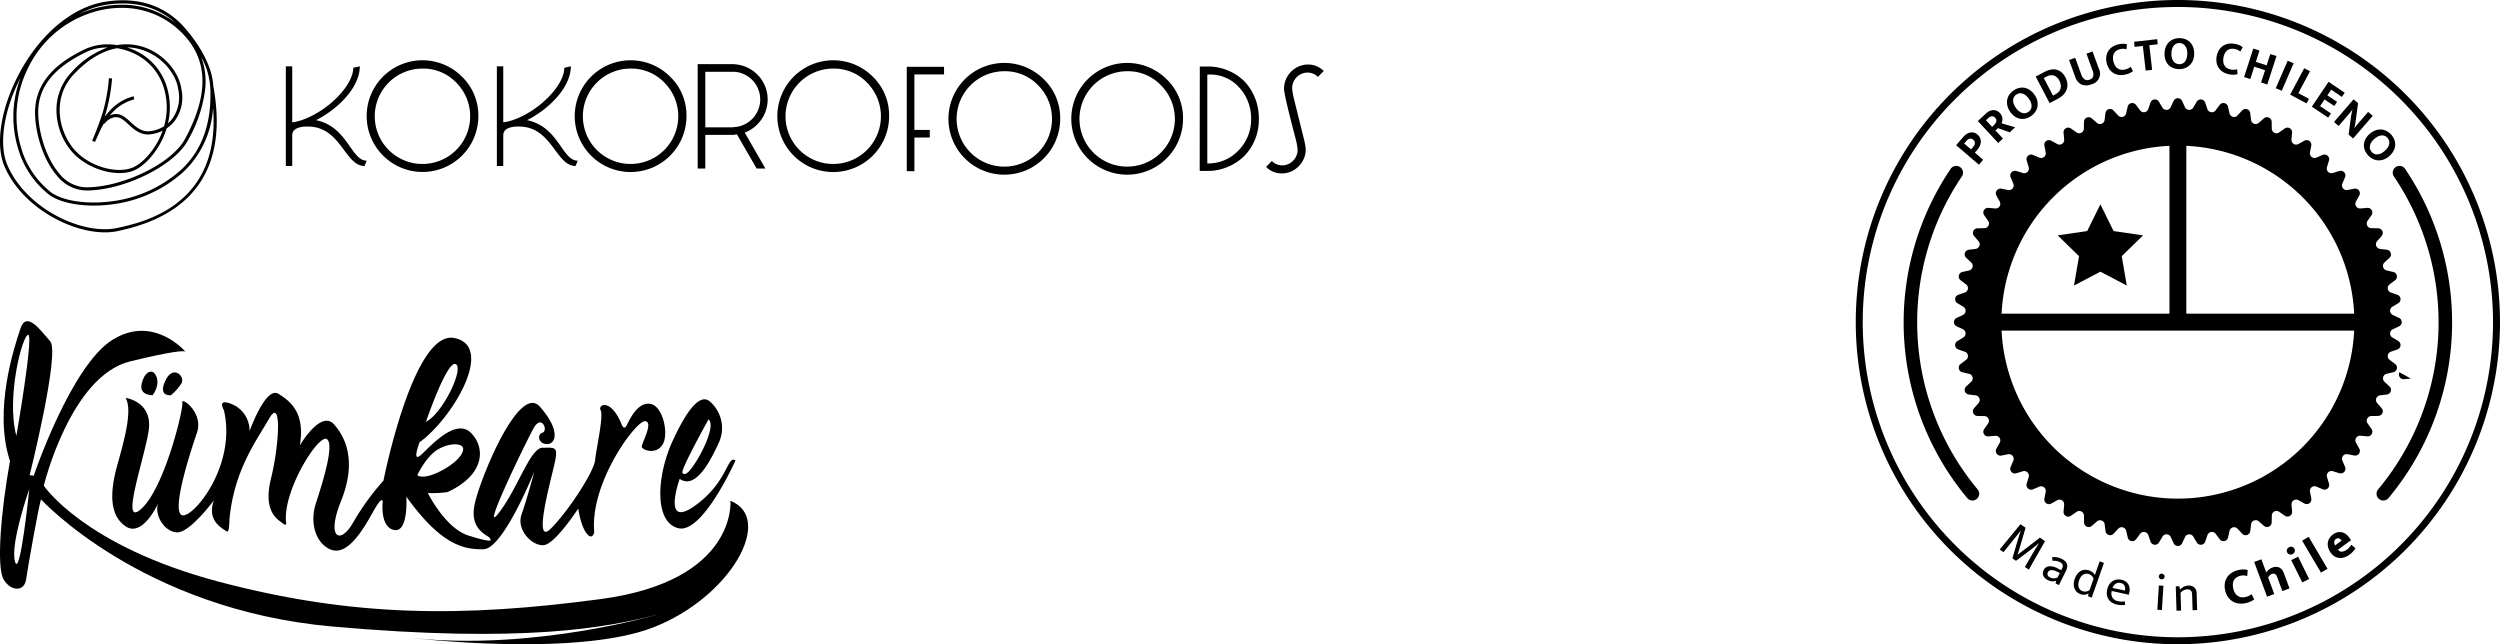 <svg xmlns="http://www.w3.org/2000/svg" width="535.333" height="137.953" viewBox="0 0 535.333 137.953">
  <g id="Grupo_2242" data-name="Grupo 2242" transform="translate(-693 -1542)">
    <g id="Grupo_2172" data-name="Grupo 2172" transform="translate(688.88 1140.5)">
      <g id="Grupo_2168" data-name="Grupo 2168" transform="translate(422.537 422.537)">
        <path id="Trazado_30" data-name="Trazado 30" d="M500.286,495.078l-2.825-5.724-2.825,5.724L488.32,496l4.571,4.455-1.079,6.291,5.65-2.97,5.65,2.97-1.079-6.291L506.6,496Z" transform="translate(-466.118 -466.638)"/>
        <path id="Trazado_31" data-name="Trazado 31" d="M538.879,495.733l-1.275-.765a1,1,0,0,1,.092-1.757l1.349-.628a1,1,0,0,0,0-1.806l-1.349-.628a1,1,0,0,1-.092-1.758l1.275-.765a1,1,0,0,0-.189-1.8l-1.407-.483a1,1,0,0,1-.275-1.738l1.189-.894a1,1,0,0,0-.376-1.767l-1.45-.333a1,1,0,0,1-.455-1.7L537,477.9a1,1,0,0,0-.558-1.718l-1.477-.18a1,1,0,0,1-.63-1.643l.977-1.121a1,1,0,0,0-.735-1.65l-1.487-.025a1,1,0,0,1-.8-1.568l.854-1.218a1,1,0,0,0-.9-1.564l-1.482.131a1,1,0,0,1-.958-1.476l.722-1.3a1,1,0,0,0-1.062-1.461l-1.46.285a1,1,0,0,1-1.108-1.368l.582-1.369a1,1,0,0,0-1.208-1.342l-1.422.436a1,1,0,0,1-1.245-1.245l.436-1.422a1,1,0,0,0-1.342-1.208l-1.369.582a1,1,0,0,1-1.368-1.108l.285-1.46a1,1,0,0,0-1.461-1.062l-1.3.722a1,1,0,0,1-1.476-.958l.131-1.482a1,1,0,0,0-1.564-.9l-1.218.854a1,1,0,0,1-1.568-.8l-.025-1.487a1,1,0,0,0-1.65-.735l-1.122.977a1,1,0,0,1-1.643-.63l-.18-1.477a1,1,0,0,0-1.718-.558l-1.013,1.088a1,1,0,0,1-1.7-.455l-.333-1.45a1,1,0,0,0-1.767-.376l-.894,1.189a1,1,0,0,1-1.738-.275l-.483-1.406a1,1,0,0,0-1.8-.189l-.765,1.275a1,1,0,0,1-1.757-.092l-.628-1.349a1,1,0,0,0-1.806,0l-.628,1.349a1,1,0,0,1-1.758.092l-.765-1.275a1,1,0,0,0-1.8.189l-.483,1.406a1,1,0,0,1-1.738.275l-.894-1.189a1,1,0,0,0-1.767.376l-.333,1.45a1,1,0,0,1-1.7.455l-1.013-1.088a1,1,0,0,0-1.718.558l-.18,1.477a1,1,0,0,1-1.643.63l-1.121-.977a1,1,0,0,0-1.65.735l-.025,1.487a1,1,0,0,1-1.568.8l-1.218-.854a1,1,0,0,0-1.564.9l.131,1.482a1,1,0,0,1-1.476.958l-1.3-.722a1,1,0,0,0-1.461,1.062l.285,1.46a1,1,0,0,1-1.368,1.108l-1.369-.582a1,1,0,0,0-1.342,1.208l.436,1.422a1,1,0,0,1-1.245,1.245l-1.422-.436a1,1,0,0,0-1.208,1.342l.582,1.369a1,1,0,0,1-1.108,1.368l-1.46-.285a1,1,0,0,0-1.062,1.461l.722,1.3a1,1,0,0,1-.958,1.476l-1.482-.131a1,1,0,0,0-.9,1.564l.854,1.218a1,1,0,0,1-.8,1.568l-1.487.025a1,1,0,0,0-.735,1.65l.977,1.121a1,1,0,0,1-.63,1.643l-1.477.18a1,1,0,0,0-.558,1.718l1.088,1.013a1,1,0,0,1-.455,1.7l-1.45.333a1,1,0,0,0-.376,1.767l1.189.894a1,1,0,0,1-.275,1.738l-1.406.483a1,1,0,0,0-.189,1.8l1.275.765a1,1,0,0,1-.092,1.758l-1.349.628a1,1,0,0,0,0,1.806l1.349.628a1,1,0,0,1,.092,1.757l-1.275.765a1,1,0,0,0,.189,1.8l1.406.483a1,1,0,0,1,.275,1.738l-1.189.894a1,1,0,0,0,.376,1.767l1.45.333a1,1,0,0,1,.455,1.7l-1.088,1.013a1,1,0,0,0,.558,1.718l1.477.18a1,1,0,0,1,.63,1.643l-.977,1.122a1,1,0,0,0,.735,1.65l1.487.025a1,1,0,0,1,.8,1.568l-.854,1.218a1,1,0,0,0,.9,1.564l1.482-.131a1,1,0,0,1,.958,1.476l-.722,1.3a1,1,0,0,0,1.062,1.461l1.46-.285a1,1,0,0,1,1.108,1.368l-.582,1.369a1,1,0,0,0,1.208,1.342l1.422-.436a1,1,0,0,1,1.245,1.245l-.436,1.422a1,1,0,0,0,1.342,1.208l1.369-.582a1,1,0,0,1,1.368,1.108l-.285,1.46a1,1,0,0,0,1.461,1.062l1.3-.722a1,1,0,0,1,1.476.958l-.131,1.482a1,1,0,0,0,1.564.9L470,532.3a1,1,0,0,1,1.568.8l.025,1.487a1,1,0,0,0,1.65.735l1.121-.977a1,1,0,0,1,1.643.63l.18,1.477A1,1,0,0,0,477.9,537l1.013-1.088a1,1,0,0,1,1.7.455l.333,1.45a1,1,0,0,0,1.767.376l.894-1.189a1,1,0,0,1,1.738.275l.483,1.407a1,1,0,0,0,1.8.189l.765-1.275a1,1,0,0,1,1.758.092l.628,1.349a1,1,0,0,0,1.806,0l.628-1.349a1,1,0,0,1,1.757-.092l.765,1.275a1,1,0,0,0,1.8-.189l.483-1.407a1,1,0,0,1,1.738-.275l.894,1.189a1,1,0,0,0,1.767-.376l.333-1.45a1,1,0,0,1,1.7-.455L505.458,537a1,1,0,0,0,1.718-.558l.18-1.477a1,1,0,0,1,1.643-.63l1.122.977a1,1,0,0,0,1.65-.735l.025-1.487a1,1,0,0,1,1.568-.8l1.218.854a1,1,0,0,0,1.564-.9l-.131-1.482a1,1,0,0,1,1.476-.958l1.3.722a1,1,0,0,0,1.461-1.062l-.285-1.46a1,1,0,0,1,1.368-1.108l1.369.582a1,1,0,0,0,1.342-1.208l-.436-1.422a1,1,0,0,1,1.245-1.245l1.422.436a1,1,0,0,0,1.208-1.342l-.582-1.369a1,1,0,0,1,1.108-1.368l1.46.285a1,1,0,0,0,1.062-1.461l-.722-1.3a1,1,0,0,1,.958-1.476l1.482.131a1,1,0,0,0,.9-1.564l-.854-1.218a1,1,0,0,1,.8-1.568l1.487-.025a1,1,0,0,0,.735-1.65L534.34,509a1,1,0,0,1,.63-1.643l1.477-.18a1,1,0,0,0,.558-1.718l-1.088-1.013a1,1,0,0,1,.455-1.7l1.45-.333a1,1,0,0,0,.376-1.767l-1.189-.894a1,1,0,0,1,.275-1.738l1.407-.483A1,1,0,0,0,538.879,495.733Zm-49.006-41.8v35.943H453.93A37.8,37.8,0,0,1,489.873,453.93Zm1.807,75.545a37.794,37.794,0,0,1-37.75-35.987h75.5A37.794,37.794,0,0,1,491.68,529.475Zm1.807-39.6V453.93a37.8,37.8,0,0,1,35.943,35.943Z" transform="translate(-443.741 -443.741)"/>
      </g>
      <g id="Grupo_2169" data-name="Grupo 2169" transform="translate(422.998 409.669)">
        <path id="Trazado_32" data-name="Trazado 32" d="M444.667,461.163l1.465-1.707a3.6,3.6,0,0,1,.76-.682,2.237,2.237,0,0,1,.8-.335,1.74,1.74,0,0,1,.788.026,1.907,1.907,0,0,1,.743.409,2.051,2.051,0,0,1,.586.771,1.852,1.852,0,0,1,.137.848,2.436,2.436,0,0,1-.24.874,3.793,3.793,0,0,1-.553.84l-.478.556,1.769,1.518-.908,1.058Zm3.194.9.371-.432a2.674,2.674,0,0,0,.293-.412,1.148,1.148,0,0,0,.148-.423.836.836,0,0,0-.05-.411.986.986,0,0,0-.293-.385.832.832,0,0,0-.775-.222,1.459,1.459,0,0,0-.734.5l-.444.517Z" transform="translate(-444.667 -438.234)"/>
        <path id="Trazado_33" data-name="Trazado 33" d="M453.995,451.179l1.786-1.652a2.654,2.654,0,0,1,.805-.53,1.97,1.97,0,0,1,.794-.153,1.74,1.74,0,0,1,.732.183,2.169,2.169,0,0,1,.63.478,1.861,1.861,0,0,1,.516,1.165,1.825,1.825,0,0,1-.042.538,2.867,2.867,0,0,1-.147.462l2.92.848-1.173,1.085-2.508-.9-.545.5,1.6,1.733-1.016.94Zm3.042,1.249.4-.373a1.652,1.652,0,0,0,.509-.776.814.814,0,0,0-.247-.784.9.9,0,0,0-.686-.329,1.193,1.193,0,0,0-.771.374l-.515.477Z" transform="translate(-449.349 -433.434)"/>
        <path id="Trazado_34" data-name="Trazado 34" d="M467.9,439.8a3.485,3.485,0,0,1,1.158-.55,2.8,2.8,0,0,1,1.188-.052,2.984,2.984,0,0,1,1.14.469,3.915,3.915,0,0,1,1.015,1.013,3.7,3.7,0,0,1,.6,1.269,3.049,3.049,0,0,1,.055,1.236,2.921,2.921,0,0,1-.444,1.122,3.447,3.447,0,0,1-.9.921,3.543,3.543,0,0,1-1.155.554,2.741,2.741,0,0,1-1.185.056,3,3,0,0,1-1.137-.465,3.861,3.861,0,0,1-1.012-1.009,3.744,3.744,0,0,1-.607-1.274,3.092,3.092,0,0,1-.061-1.243,2.889,2.889,0,0,1,.441-1.126A3.439,3.439,0,0,1,467.9,439.8Zm.529,3.709a3.2,3.2,0,0,0,.687.729,2.094,2.094,0,0,0,.71.357,1.5,1.5,0,0,0,.685.024,1.62,1.62,0,0,0,.623-.275,1.6,1.6,0,0,0,.455-.493,1.408,1.408,0,0,0,.193-.65,2.139,2.139,0,0,0-.117-.779,3.821,3.821,0,0,0-1.17-1.635,2.084,2.084,0,0,0-.713-.361,1.439,1.439,0,0,0-.683-.02,1.687,1.687,0,0,0-.62.279,1.537,1.537,0,0,0-.456.5,1.474,1.474,0,0,0-.186.651,2.141,2.141,0,0,0,.12.782A3.375,3.375,0,0,0,468.427,443.511Z" transform="translate(-455.636 -428.573)"/>
        <path id="Trazado_35" data-name="Trazado 35" d="M480.838,431.824a4.478,4.478,0,0,1,1.289-.457,2.877,2.877,0,0,1,1.2.027,2.59,2.59,0,0,1,1.045.538,3.461,3.461,0,0,1,.833,1.074,3.62,3.62,0,0,1,.444,1.462,2.927,2.927,0,0,1-.2,1.279,3.126,3.126,0,0,1-.734,1.068,4.887,4.887,0,0,1-1.141.816l-1.74.911-2.975-5.681Zm1.726,5.117.424-.222a3.224,3.224,0,0,0,.685-.48,1.787,1.787,0,0,0,.457-.652,1.815,1.815,0,0,0,.112-.84,2.819,2.819,0,0,0-.345-1.055,1.931,1.931,0,0,0-1.174-1.057,2.075,2.075,0,0,0-1.546.229l-.586.307Z" transform="translate(-461.828 -424.636)"/>
        <path id="Trazado_36" data-name="Trazado 36" d="M493.211,425.456l1.31-.477,1.314,3.605a1.932,1.932,0,0,0,.715,1.023,1.177,1.177,0,0,0,1.073.047,1.09,1.09,0,0,0,.756-.719,1.825,1.825,0,0,0-.092-1.115l-1.355-3.72,1.31-.478,1.321,3.624a2.348,2.348,0,0,1-1.573,3.412,2.829,2.829,0,0,1-2.092.058,2.657,2.657,0,0,1-1.383-1.684Z" transform="translate(-469.035 -420.774)"/>
        <path id="Trazado_37" data-name="Trazado 37" d="M513.144,425.835a3.3,3.3,0,0,0,.756-.256,1.981,1.981,0,0,0,.5-.343l.5.929a2.7,2.7,0,0,1-.618.4,4.577,4.577,0,0,1-1.037.351,3.768,3.768,0,0,1-1.351.073,2.926,2.926,0,0,1-2.077-1.281,4.04,4.04,0,0,1-.616-2.683,3.005,3.005,0,0,1,.423-1.166,2.923,2.923,0,0,1,.88-.884,3.9,3.9,0,0,1,1.3-.536,3.954,3.954,0,0,1,1.074-.119,3.582,3.582,0,0,1,.729.106l-.08,1.072a3.154,3.154,0,0,0-.624-.1,2.5,2.5,0,0,0-.721.065,2.465,2.465,0,0,0-.737.293,1.644,1.644,0,0,0-.538.524,1.87,1.87,0,0,0-.268.771,3.39,3.39,0,0,0,.445,1.976,1.9,1.9,0,0,0,.567.586,1.74,1.74,0,0,0,.707.262A2.171,2.171,0,0,0,513.144,425.835Z" transform="translate(-477.043 -419.115)"/>
        <path id="Trazado_38" data-name="Trazado 38" d="M526.107,418.342l.124,1.093-1.8.2.6,5.279-1.385.157-.6-5.279-1.76.2-.124-1.092Z" transform="translate(-483.066 -418.123)"/>
        <path id="Trazado_39" data-name="Trazado 39" d="M537.506,417.9a3.483,3.483,0,0,1,1.258.245,2.806,2.806,0,0,1,.987.662,2.982,2.982,0,0,1,.64,1.054,3.915,3.915,0,0,1,.217,1.418,3.714,3.714,0,0,1-.267,1.38,3.059,3.059,0,0,1-.689,1.027,2.926,2.926,0,0,1-1.023.64,3.456,3.456,0,0,1-1.271.209,3.555,3.555,0,0,1-1.258-.24,2.741,2.741,0,0,1-.987-.657,2.984,2.984,0,0,1-.639-1.049,3.868,3.868,0,0,1-.217-1.413,3.745,3.745,0,0,1,.267-1.385,3.091,3.091,0,0,1,.689-1.037,2.88,2.88,0,0,1,1.023-.645A3.456,3.456,0,0,1,537.506,417.9Zm-1.774,3.3a3.215,3.215,0,0,0,.122.995,2.08,2.08,0,0,0,.36.708,1.489,1.489,0,0,0,.538.426,1.628,1.628,0,0,0,.664.148,1.609,1.609,0,0,0,.658-.127,1.41,1.41,0,0,0,.541-.408,2.137,2.137,0,0,0,.367-.7,3.809,3.809,0,0,0,.027-2.01,2.09,2.09,0,0,0-.36-.713,1.45,1.45,0,0,0-.538-.421,1.692,1.692,0,0,0-.664-.143,1.553,1.553,0,0,0-.664.132,1.463,1.463,0,0,0-.536.414,2.125,2.125,0,0,0-.368.7A3.393,3.393,0,0,0,535.732,421.2Z" transform="translate(-489.638 -417.902)"/>
        <path id="Trazado_40" data-name="Trazado 40" d="M559.59,425.756a3.339,3.339,0,0,0,.8.068,2.014,2.014,0,0,0,.591-.116l.091,1.053a2.728,2.728,0,0,1-.728.121,4.539,4.539,0,0,1-1.091-.093,3.772,3.772,0,0,1-1.268-.473,2.928,2.928,0,0,1-1.392-2,4.047,4.047,0,0,1,.508-2.706,3.014,3.014,0,0,1,.854-.9,2.934,2.934,0,0,1,1.16-.459,4.444,4.444,0,0,1,2.436.348,3.532,3.532,0,0,1,.625.388l-.5.951a3.168,3.168,0,0,0-.531-.344,2.636,2.636,0,0,0-1.48-.254,1.647,1.647,0,0,0-.7.265,1.876,1.876,0,0,0-.553.6,2.92,2.92,0,0,0-.345.976,2.97,2.97,0,0,0-.037,1.014,1.905,1.905,0,0,0,.286.764,1.748,1.748,0,0,0,.543.522A2.183,2.183,0,0,0,559.59,425.756Z" transform="translate(-500.82 -419.054)"/>
        <path id="Trazado_41" data-name="Trazado 41" d="M568.472,428.472l1.967-6.1,1.327.428-.78,2.422,2.315.747.78-2.422,1.327.427-1.967,6.1-1.327-.428.849-2.635-2.315-.746-.85,2.635Z" transform="translate(-506.814 -420.144)"/>
        <path id="Trazado_42" data-name="Trazado 42" d="M585.92,428.158l-2.554,5.882-1.278-.556,2.554-5.881Z" transform="translate(-513.649 -422.772)"/>
        <path id="Trazado_43" data-name="Trazado 43" d="M591.293,430.828l1.23.656-2.5,4.687,2.28,1.217-.517.97-3.511-1.874Z" transform="translate(-516.754 -424.391)"/>
        <path id="Trazado_44" data-name="Trazado 44" d="M601.175,436.681l3.461,2.331-.6.9-2.3-1.552-.818,1.215,2.085,1.4-.6.887-2.085-1.4-.961,1.426,2.33,1.569-.6.895L597.594,442Z" transform="translate(-521.433 -427.329)"/>
        <path id="Trazado_45" data-name="Trazado 45" d="M611.32,444.2l.963.832-.539,4q-.057.409-.131.782t-.133.565l.016.013q.387-.541.816-1.037l.869-1,1.258-1.455.978.845-4.193,4.851-.963-.832.481-3.7q.033-.241.08-.49c.031-.166.063-.324.1-.476s.063-.289.093-.411a2.356,2.356,0,0,1,.087-.295l-.016-.013q-.42.565-.839,1.057t-.858,1l-1.271,1.471-.985-.852Z" transform="translate(-526.218 -431.105)"/>
        <path id="Trazado_46" data-name="Trazado 46" d="M625.837,458.293a3.475,3.475,0,0,1,.665,1.1,2.805,2.805,0,0,1,.173,1.176,3,3,0,0,1-.35,1.182,3.923,3.923,0,0,1-.9,1.114,3.69,3.69,0,0,1-1.2.731,3.056,3.056,0,0,1-1.223.181,2.92,2.92,0,0,1-1.162-.327,3.451,3.451,0,0,1-1.009-.8,3.552,3.552,0,0,1-.669-1.092,2.75,2.75,0,0,1-.177-1.172,2.991,2.991,0,0,1,.347-1.179,3.859,3.859,0,0,1,.9-1.111,3.739,3.739,0,0,1,1.2-.734,3.092,3.092,0,0,1,1.231-.188,2.882,2.882,0,0,1,1.166.324A3.434,3.434,0,0,1,625.837,458.293Zm-3.636.906a3.232,3.232,0,0,0-.654.758,2.087,2.087,0,0,0-.282.743,1.483,1.483,0,0,0,.046.684,1.661,1.661,0,0,0,.874.994,1.41,1.41,0,0,0,.666.126,2.144,2.144,0,0,0,.763-.2,3.819,3.819,0,0,0,1.506-1.331,2.079,2.079,0,0,0,.286-.747,1.442,1.442,0,0,0-.05-.681,1.676,1.676,0,0,0-.341-.588,1.555,1.555,0,0,0-.544-.4,1.471,1.471,0,0,0-.667-.118,2.126,2.126,0,0,0-.766.2A3.4,3.4,0,0,0,622.2,459.2Z" transform="translate(-532.667 -437.611)"/>
      </g>
      <g id="Grupo_2171" data-name="Grupo 2171" transform="translate(432.31 513.754)">
        <g id="Grupo_2170" data-name="Grupo 2170" transform="translate(0 0)">
          <path id="Trazado_47" data-name="Trazado 47" d="M467.824,626.9l1.1.757-1.33,4.506q-.092.328-.183.636t-.195.615l.018.012c.166-.136.331-.266.492-.389s.343-.259.544-.408l3.715-2.859,1.1.757-3.472,6.1-.841-.58,1.87-3.216q.273-.472.56-.928l.585-.925-.018-.013q-.437.36-.879.716t-.9.7l-3.121,2.352-.768-.53,1.1-3.762q.167-.573.332-1.086t.36-1.068l-.018-.013q-.327.436-.668.861t-.687.849l-2.326,2.9-.822-.568Z" transform="translate(-463.365 -626.899)"/>
          <path id="Trazado_48" data-name="Trazado 48" d="M483.95,641.008q.3,0,.554.006a3.435,3.435,0,0,1,.495.052,3.5,3.5,0,0,1,.473.122,4.029,4.029,0,0,1,.493.206,3.15,3.15,0,0,1,.67.436,1.553,1.553,0,0,1,.418.559,1.47,1.47,0,0,1,.105.7,2.459,2.459,0,0,1-.271.875l-1.5,3.046-.727-.359.146-.572-.02-.01a2.021,2.021,0,0,1-.908.134,2.554,2.554,0,0,1-.885-.264,2.193,2.193,0,0,1-.576-.4,1.673,1.673,0,0,1-.36-.512,1.322,1.322,0,0,1-.115-.583,1.471,1.471,0,0,1,.161-.614,1.4,1.4,0,0,1,1.135-.833,3.076,3.076,0,0,1,1.727.377l.9.442.2-.4a.888.888,0,0,0,.083-.82,1.312,1.312,0,0,0-.606-.528,2.69,2.69,0,0,0-.634-.208,3.62,3.62,0,0,0-.921-.052Zm1.622,3.412-.747-.343a2.058,2.058,0,0,0-1.191-.26.814.814,0,0,0-.606.438.9.9,0,0,0-.1.388.628.628,0,0,0,.074.315.845.845,0,0,0,.212.247,1.644,1.644,0,0,0,.306.194,1.79,1.79,0,0,0,.744.175,1.763,1.763,0,0,0,.841-.2Z" transform="translate(-472.688 -633.981)"/>
          <path id="Trazado_49" data-name="Trazado 49" d="M500.775,642.877l.922.325-2.622,7.435-.775-.274.077-.585-.031-.011a2.353,2.353,0,0,1-.826.256,2.113,2.113,0,0,1-.886-.142,2.077,2.077,0,0,1-.714-.428,2.04,2.04,0,0,1-.5-.706,2.479,2.479,0,0,1-.193-.957,3.412,3.412,0,0,1,.219-1.189,3.631,3.631,0,0,1,.521-.994,2.5,2.5,0,0,1,.719-.653,1.985,1.985,0,0,1,.872-.269,2.447,2.447,0,0,1,.995.151,2.393,2.393,0,0,1,.7.38,1.937,1.937,0,0,1,.5.581Zm-1.3,3.7a1.6,1.6,0,0,0-.967-.965,1.663,1.663,0,0,0-.585-.094,1.29,1.29,0,0,0-.584.153,1.76,1.76,0,0,0-.529.449,2.572,2.572,0,0,0-.417.783,2.925,2.925,0,0,0-.186.894,1.778,1.778,0,0,0,.106.685,1.271,1.271,0,0,0,.323.485,1.343,1.343,0,0,0,.461.28,1.6,1.6,0,0,0,1.518-.23Z" transform="translate(-479.359 -634.92)"/>
          <path id="Trazado_50" data-name="Trazado 50" d="M514.149,653.914l-3.653-.807-.01.043a1.79,1.79,0,0,0,.173,1.4,1.746,1.746,0,0,0,1.151.732,3.786,3.786,0,0,0,.747.1,4.174,4.174,0,0,0,.747-.062l.04.748a3.628,3.628,0,0,1-.793.064,4.758,4.758,0,0,1-.935-.116,3.527,3.527,0,0,1-1-.38,2.427,2.427,0,0,1-.747-.659,2.258,2.258,0,0,1-.4-.947,3.129,3.129,0,0,1,.052-1.239,3.209,3.209,0,0,1,.418-1.045,2.42,2.42,0,0,1,.688-.718,2.321,2.321,0,0,1,.9-.358,2.772,2.772,0,0,1,1.078.039,2.363,2.363,0,0,1,.848.358,2,2,0,0,1,.577.605,2.046,2.046,0,0,1,.278.8,2.677,2.677,0,0,1-.05.944Zm-.836-.9a1.934,1.934,0,0,0,.046-.541,1.266,1.266,0,0,0-.122-.476,1.068,1.068,0,0,0-.31-.376,1.307,1.307,0,0,0-.529-.231,1.336,1.336,0,0,0-1.054.165,1.76,1.76,0,0,0-.681.9Z" transform="translate(-486.487 -638.812)"/>
          <path id="Trazado_51" data-name="Trazado 51" d="M531.174,655.9l.328-5.208.975.061-.328,5.208Zm.9-6.519a.616.616,0,0,1-.426-.2.562.562,0,0,1-.156-.438.583.583,0,0,1,.21-.421.623.623,0,0,1,.869.055.569.569,0,0,1,.161.444.553.553,0,0,1-.215.415A.623.623,0,0,1,532.074,649.385Z" transform="translate(-497.404 -637.579)"/>
          <path id="Trazado_52" data-name="Trazado 52" d="M540.23,658.627l-.977.03-.159-5.216.766-.023.166.717a3,3,0,0,1,.8-.619,2.248,2.248,0,0,1,.976-.236,1.708,1.708,0,0,1,1.268.411,1.678,1.678,0,0,1,.493,1.235l.11,3.6-.977.029-.106-3.451a1.1,1.1,0,0,0-.272-.753.963.963,0,0,0-.768-.26,2.011,2.011,0,0,0-1.433.744Z" transform="translate(-501.379 -640.141)"/>
          <path id="Trazado_53" data-name="Trazado 53" d="M564.545,652.24a3.409,3.409,0,0,0,.8-.271,2.075,2.075,0,0,0,.513-.354l.59,1.108a3.033,3.033,0,0,1-.64.417,4.758,4.758,0,0,1-1.157.4,4.324,4.324,0,0,1-1.53.082,3.349,3.349,0,0,1-1.308-.452,3.277,3.277,0,0,1-.992-.949,3.97,3.97,0,0,1-.6-1.408,4.068,4.068,0,0,1-.071-1.5,3.2,3.2,0,0,1,.475-1.279,3.351,3.351,0,0,1,.988-.973,4.415,4.415,0,0,1,1.465-.6,4.244,4.244,0,0,1,1.2-.126,4.068,4.068,0,0,1,.771.117l-.1,1.285a3.21,3.21,0,0,0-.646-.116,2.527,2.527,0,0,0-.777.061,2.664,2.664,0,0,0-.785.307,1.763,1.763,0,0,0-.572.544,1.926,1.926,0,0,0-.287.8,3.462,3.462,0,0,0,.456,2.054,2.021,2.021,0,0,0,.6.622,1.848,1.848,0,0,0,.752.28A2.359,2.359,0,0,0,564.545,652.24Z" transform="translate(-511.933 -636.65)"/>
          <path id="Trazado_54" data-name="Trazado 54" d="M577.106,649.417l-1.54.572-2.764-7.442,1.54-.572,1.055,2.842a2.708,2.708,0,0,1,.531-.612,2.454,2.454,0,0,1,.768-.451,2.229,2.229,0,0,1,.842-.158,1.558,1.558,0,0,1,.693.175,1.718,1.718,0,0,1,.542.456,2.523,2.523,0,0,1,.383.7l1.218,3.279-1.541.572-1.125-3.029a1.062,1.062,0,0,0-.466-.632.81.81,0,0,0-.644,0,1.343,1.343,0,0,0-.468.3,1.558,1.558,0,0,0-.336.468Z" transform="translate(-518.3 -634.467)"/>
          <path id="Trazado_55" data-name="Trazado 55" d="M588.048,638.137a.833.833,0,0,1-.683.072.809.809,0,0,1-.453-.414.8.8,0,0,1-.05-.613.838.838,0,0,1,.466-.5.852.852,0,0,1,.675-.075.8.8,0,0,1,.461.416.808.808,0,0,1,.057.617A.848.848,0,0,1,588.048,638.137Zm2.093,6.076-2.366-4.776,1.473-.73,2.365,4.776Z" transform="translate(-525.338 -631.753)"/>
          <path id="Trazado_56" data-name="Trazado 56" d="M597.456,639.975l-4.035-6.837,1.4-.824,4.035,6.837Z" transform="translate(-528.65 -629.617)"/>
          <path id="Trazado_57" data-name="Trazado 57" d="M609.424,631.992l-2.782,2.026.026.036a.872.872,0,0,0,.827.4,2.11,2.11,0,0,0,1.029-.434,3.209,3.209,0,0,0,.595-.542,2.748,2.748,0,0,0,.342-.51l.909.739a3.861,3.861,0,0,1-.464.654,4.931,4.931,0,0,1-.846.753,3.971,3.971,0,0,1-1.015.54,2.671,2.671,0,0,1-1.053.156,2.382,2.382,0,0,1-1.018-.3,2.859,2.859,0,0,1-.912-.848,3.33,3.33,0,0,1-.526-1.052,2.61,2.61,0,0,1-.088-1.055,2.432,2.432,0,0,1,.343-.971,2.82,2.82,0,0,1,.763-.81,2.348,2.348,0,0,1,1.81-.494,2.593,2.593,0,0,1,1.648,1.149Zm-2.015.08a1.489,1.489,0,0,0-.252-.27.984.984,0,0,0-.3-.174.706.706,0,0,0-.329-.036.733.733,0,0,0-.34.145.846.846,0,0,0-.361.6,1.213,1.213,0,0,0,.193.773Z" transform="translate(-534.175 -628.58)"/>
        </g>
      </g>
      <path id="Trazado_58" data-name="Trazado 58" d="M470.476,539.453a68.976,68.976,0,1,1,68.976-68.976A69.055,69.055,0,0,1,470.476,539.453Zm0-136.459a67.482,67.482,0,1,0,67.482,67.482A67.559,67.559,0,0,0,470.476,402.994Z"/>
      <path id="Trazado_59" data-name="Trazado 59" d="M436.823,544.533a1.446,1.446,0,0,1-1.114-.521,58.74,58.74,0,0,1-3.59-70.44,1.45,1.45,0,1,1,2.4,1.623,55.842,55.842,0,0,0,3.414,66.959,1.45,1.45,0,0,1-1.113,2.379Z" transform="translate(-10.335 -35.858)"/>
      <path id="Trazado_60" data-name="Trazado 60" d="M626.865,544.533a1.45,1.45,0,0,1-1.112-2.379,55.841,55.841,0,0,0,3.414-66.96,1.45,1.45,0,1,1,2.4-1.624,58.74,58.74,0,0,1-3.59,70.441A1.445,1.445,0,0,1,626.865,544.533Z" transform="translate(-112.4 -35.857)"/>
      <path id="Trazado_61" data-name="Trazado 61" d="M635.158,561.576a1,1,0,0,0,.959,1.476l1.481-.131" transform="translate(-117.227 -80.354)"/>
    </g>
    <g id="Grupo_2228" data-name="Grupo 2228" transform="translate(693 1542.063)">
      <g id="Grupo_2197" data-name="Grupo 2197" transform="translate(61.207 12.847)">
        <g id="Grupo_2196" data-name="Grupo 2196" transform="translate(0)">
          <path id="Trazado_69" data-name="Trazado 69" d="M52.521,911.668l-.467,1.134c-4.248,0-5.035-8.44-12.109-8.44-.349,0-3.375-.146-3.375,1.89v6.55H35.2V891.465H36.57v11.992a10.276,10.276,0,0,0,2.619-.7h.03c5.383-2.1,10.419-7.335,10.419-10.975l1.4-.321c0,4.687-4.977,9.344-9.374,11.528C48.5,904.419,49.115,911.668,52.521,911.668Z" transform="translate(-35.201 -890.171)"/>
          <path id="Trazado_70" data-name="Trazado 70" d="M125.726,911.668l-.467,1.134c-4.248,0-5.035-8.44-12.108-8.44-.349,0-3.376-.146-3.376,1.89v6.55h-1.369V891.465h1.369v11.992a10.271,10.271,0,0,0,2.618-.7h.03c5.385-2.1,10.42-7.335,10.42-10.975l1.4-.321c0,4.687-4.977,9.344-9.373,11.528C121.708,904.419,122.32,911.668,125.726,911.668Z" transform="translate(-63.218 -890.171)"/>
          <path id="Trazado_71" data-name="Trazado 71" d="M87.16,901.323a11.947,11.947,0,0,1-20.4,8.454,11.948,11.948,0,1,1,16.894-16.9A11.529,11.529,0,0,1,87.16,901.323Zm-11.954-10.18a10.214,10.214,0,1,0,7.217,3A9.795,9.795,0,0,0,75.205,891.143Z" transform="translate(-45.936 -889.369)"/>
          <path id="Trazado_72" data-name="Trazado 72" d="M159.359,901.323a11.964,11.964,0,1,1-3.5-8.447A11.518,11.518,0,0,1,159.359,901.323ZM147.4,891.143a10.213,10.213,0,1,0,7.218,3A9.794,9.794,0,0,0,147.4,891.143Z" transform="translate(-73.568 -889.369)"/>
          <path id="Trazado_73" data-name="Trazado 73" d="M186.472,905.743c-.177.025-.352.041-.528.051v.059H179.7v7.206h-1.631V890.708h7.878v.026a7.546,7.546,0,0,1,4.9,12.865,7.416,7.416,0,0,1-2.709,1.762l4.435,7.7h-1.882Zm-.852-1.509V904.2a5.937,5.937,0,0,0,.312-11.859H179.7v11.9Z" transform="translate(-89.878 -889.881)"/>
          <path id="Trazado_74" data-name="Trazado 74" d="M229.657,901.323a11.967,11.967,0,1,1-3.5-8.447A11.519,11.519,0,0,1,229.657,901.323ZM217.7,891.143a10.214,10.214,0,1,0,7.217,3A9.791,9.791,0,0,0,217.7,891.143Z" transform="translate(-100.473 -889.369)"/>
        </g>
        <path id="Trazado_75" data-name="Trazado 75" d="M252.234,906.772v7.206H250.6V891.627h7.985v1.631h-6.354v11.883h3.3v1.631Z" transform="translate(-117.639 -890.233)"/>
        <path id="Trazado_76" data-name="Trazado 76" d="M289,902.241a11.965,11.965,0,1,1-3.5-8.446A11.516,11.516,0,0,1,289,902.241Zm-11.954-10.18a10.214,10.214,0,1,0,7.22,3A9.792,9.792,0,0,0,277.044,892.062Z" transform="translate(-123.184 -889.72)"/>
        <path id="Trazado_77" data-name="Trazado 77" d="M331.615,902.242a11.963,11.963,0,1,1-3.5-8.446A11.516,11.516,0,0,1,331.615,902.242Zm-11.954-10.18a10.215,10.215,0,1,0,7.22,3A9.795,9.795,0,0,0,319.66,892.062Z" transform="translate(-139.493 -889.721)"/>
        <path id="Trazado_78" data-name="Trazado 78" d="M352.212,913.882l.025-22.351h2.014a11.091,11.091,0,0,1,7.593,3.225,11.481,11.481,0,0,1,3.034,7.984,11.085,11.085,0,0,1-3.082,7.917,11.364,11.364,0,0,1-7.2,3.224Zm1.631-20.625v19.028a8.916,8.916,0,0,0,6.681-2.791,9.363,9.363,0,0,0,2.7-6.753,9.7,9.7,0,0,0-2.612-6.785,8.274,8.274,0,0,0-6.37-2.709C354.111,893.246,353.979,893.248,353.843,893.257Z" transform="translate(-156.526 -890.196)"/>
        <path id="Trazado_79" data-name="Trazado 79" d="M386.343,893.493a3.063,3.063,0,0,0-2.182-.936h-.119a3.351,3.351,0,0,0-3.214,3.333,13.152,13.152,0,0,0,.335,2.075l2.241,9.041a14.343,14.343,0,0,1,.337,2.013,5.036,5.036,0,0,1-1.469,3.544,4.963,4.963,0,0,1-3.482,1.589h-.217a4.616,4.616,0,0,1-3.323-1.391l1.237-1.27a3.043,3.043,0,0,0,2.182.936h.12a3.233,3.233,0,0,0,2.277-1.032,3.284,3.284,0,0,0,.936-2.3,15.158,15.158,0,0,0-.326-1.979q-2.59-9.782-2.59-11.15a5.214,5.214,0,0,1,4.939-5.133h.217a4.668,4.668,0,0,1,3.346,1.391Z" transform="translate(-165.344 -889.928)"/>
      </g>
      <path id="Trazado_80" data-name="Trazado 80" d="M-18.264,887.015c-.2-3.843-2.417-8.343-6.231-12.672-2.9-3.289-8.206-6.906-17.028-5.457-6.838,1.123-13.614,6.721-18.125,14.975-4.1,7.511-5.412,15.481-3.33,20.3,3.7,8.568,13.935,14.089,21.487,14.089a12.988,12.988,0,0,0,2.772-.281c2.6-.57,9.521-2.083,14.606-6.842C-18.3,905.688-16.33,897.574-18.264,887.015Zm-23.15-17.463c7.345-1.206,12.155,1.212,15.127,3.927a18.566,18.566,0,0,0-11.661-3.973,21.331,21.331,0,0,0-4.8.556A23.059,23.059,0,0,0-47,871.5,18.189,18.189,0,0,1-41.414,869.552Zm-1.183,1.167a20.621,20.621,0,0,1,4.647-.539,17.876,17.876,0,0,1,11.441,3.987c7.085,5.825,7.788,13.717,2.149,24.126-2.819,5.2-13.283,10.31-21.126,10.31a7.575,7.575,0,0,1-5.827-3.014c-3.33-3.905-4.954-10.983-4.328-14.892.733-4.583,4.006-8.12,10.3-11.131a10.3,10.3,0,0,1,4.4-.9,19.136,19.136,0,0,0-7.688,5.28,11.706,11.706,0,0,0-3.24,8.111,13.9,13.9,0,0,0,2.541,7.934c3.3,4.722,10.247,6.58,14.016,5.028,2.383-.981,5.636-4.441,7.04-9.032a7.544,7.544,0,0,0,1.719-1.6,8.453,8.453,0,0,0,1.412-6.969h0c-.438-3.167-3.394-7.309-8.1-8.857a11.81,11.81,0,0,0-5.668-.407,11.805,11.805,0,0,0-6.72.812c-4.1,1.96-9.662,5.3-10.675,11.632-.663,4.14.979,11.331,4.48,15.436a8.219,8.219,0,0,0,6.341,3.252c8.046,0,18.8-5.282,21.719-10.664a29.039,29.039,0,0,0,3.777-11.321,15.486,15.486,0,0,0-.848-6.547,15.775,15.775,0,0,1,1.9,6.326c.391,7.613-1.706,13.592-6.233,17.772a27.459,27.459,0,0,1-15.468,6.82c-4.931.564-9.738-.176-12.244-1.886a18.618,18.618,0,0,1-6.563-9.7,23.051,23.051,0,0,1,1.324-16.664A22.831,22.831,0,0,1-42.6,870.718Zm16.8,16.889h0a7.875,7.875,0,0,1-1.293,6.357,6.632,6.632,0,0,1-.9.942A14.942,14.942,0,0,0-28.2,887.2a12.581,12.581,0,0,0-7.082-8,13.731,13.731,0,0,0-1.474-.556,10.931,10.931,0,0,1,3.3.553C-28.959,880.673-26.156,884.633-25.8,887.608Zm-9.758-7.8a11.914,11.914,0,0,1,6.709,7.579,14.441,14.441,0,0,1,.02,8.139,7.077,7.077,0,0,1-3.19,1.075c-1.7.119-2.886-.971-4.039-2.023a10.1,10.1,0,0,0-1.506-1.216,2.978,2.978,0,0,0-2.9-.134c.2-.235.407-.471.633-.7a9.713,9.713,0,0,1,4.617-2.756l-.122-.663a10.193,10.193,0,0,0-4.978,2.949,14.468,14.468,0,0,0-1.241,1.465q.144-.44.285-.893a37.734,37.734,0,0,0,1.31-7.339l-.672-.045a37.047,37.047,0,0,1-1.282,7.185,58.719,58.719,0,0,1-2.319,6.183l.614.279,1.294-2.849a12.424,12.424,0,0,1,.611-1.086l.078.059c.07-.093,1.747-2.262,3.725-1.075a9.636,9.636,0,0,1,1.4,1.136c1.138,1.038,2.42,2.208,4.241,2.208.1,0,.2,0,.3-.01a7.462,7.462,0,0,0,2.839-.8c-1.427,4.03-4.3,7.026-6.439,7.907-3.538,1.456-10.078-.319-13.207-4.792-2.807-4.01-3.8-10.476.638-15.2,2.934-3.117,6.091-5,9.231-5.577A13.505,13.505,0,0,1-35.558,879.812Zm-3.3,37.5c-7.327,1.6-19.439-4.024-23.5-13.416-1.92-4.446-.81-11.736,2.813-18.791a23.386,23.386,0,0,0-.543,15.174,19.32,19.32,0,0,0,6.827,10.053c2.633,1.8,7.619,2.58,12.7,2a28.135,28.135,0,0,0,15.849-7,20.5,20.5,0,0,0,6.378-13.766C-16.646,912.457-33.187,916.073-38.862,917.314Z" transform="translate(63.955 -868.557)"/>
    </g>
    <g id="Grupo_2229" data-name="Grupo 2229" transform="translate(693 1610.777)">
      <path id="Trazado_81" data-name="Trazado 81" d="M-944.373,735.241s-2.936.1-2.349-2.447,2.056-3.034,2.741-2.251S-942.806,733.088-944.373,735.241Z" transform="translate(977.053 -719.394)"/>
      <path id="Trazado_82" data-name="Trazado 82" d="M-929.086,735.659s-2.839.391-1.175-3.133,4.307-.83,3.426.613A10.876,10.876,0,0,1-929.086,735.659Z" transform="translate(965.683 -719.812)"/>
      <g id="Grupo_2199" data-name="Grupo 2199" transform="translate(0 0)">
        <path id="Trazado_83" data-name="Trazado 83" d="M-914.3,715.277c.1.106.148.167.148.167S-914.076,715.341-914.3,715.277Z" transform="translate(953.98 -708.798)"/>
        <path id="Trazado_84" data-name="Trazado 84" d="M-894.7,731.4s1.566,17.131-27.8,21.047-52.862,3.916-81.74-3.72-37.493-20.557-37.493-20.557,5.678-23.494,18.5-26.626c9.023-2.2,11.261-2.276,11.8-2.125-1.037-1.136-7.464-7.58-15.613-2.476-8.908,5.58-16.837,29.074-16.837,29.074l-.881-.1s6.559-26.235,4.405-28.682-5.091-6.559-6.363-2.741-5.873,17.424-2.252,28.388c-1.957,10.866-2.921,22.711-1.363,25.354s4.456,2.643,4.818,0,2.81-16.348,3.2-17.131c0,0,21.536,23.592,62.357,27.214s58.833.293,69.895-2.643c0,0-26.431,7.929-52.96,5.09,0,0,35.143,4.209,51.785-2.252S-885.2,735.119-894.7,731.4Zm-150.362-35.535c1.175.2-2.545,21.634-2.545,21.634C-1049.854,709.178-1046.233,695.669-1045.058,695.865Zm-2.839,48.554c-1.077-3.818,3.068-15.565,3.068-15.565S-1046.82,748.237-1047.9,744.419Z" transform="translate(1051.112 -692.939)"/>
      </g>
      <path id="Trazado_85" data-name="Trazado 85" d="M-852.983,719.315c-2.741-.489-4.5,3.427-5.091,4.6s-1.077-.2-1.077-.2c-2.35-5.776-5.188-4.209-4.5-3.034s-.979,8.419-1.175,10.67-5.286,10.377-9.4,14.586-.1-10.181.726-13.9.058-3.328-2.586-3.328-5.286,8.712-9.4,14,5.677-14.879,7.44-18.11,3.23.489,1.958.881-.881,2.447.979,2.447,2.937-2.937-1.566-8.027-13.02,15.956-14,21.144,2.643,6.265,3.23,6.951.489,1.077-4.5-.483-8.712-9.11-8.712-9.11a22.757,22.757,0,0,0,4.209-.2c7.929-3.622,8.223-9.4,5.081-12.628s-8.214,2.252-10.563,4.5-.49-2.545-.49-2.545c7.048-5.08,16.25-20.557,7.44-22.319s-15.173,30.542-15.173,30.542a52.892,52.892,0,0,0-6.461,8.908c-2.741,4.894-5.874,3.524-2.643-4.5s1.371-13.215-1.468-16.446-7.342,4.5-7.342,4.5c1.175-6.852-1.86-9.4-4.6-11.062s-6.167,8.027-6.167,8.027a6.119,6.119,0,0,0-4.21-5.971c-2.741-.979-1.272,1.468-1.272,1.468,2.839,12.138-7.048,23.69-9.1,22.417s1.86-13.313,3.328-17.62-3.426-7.734-3.133-6.461-3.72,17.914-8.615,22.613.294-9.887,1.371-16.348-4.894-7.244-4.894-7.244c1.468,2.643-.2,8.712-1.762,14.292s-1.86,10.768,1.762,13.215,6.95-4.9,6.95-4.9c-.881,2.535,1.469,6.275,4.21,6.177s7.733-6.853,7.733-6.853c-1.664,4.6,2.154,6.167,2.741,6.657s.587-2.545.587-2.545c.979-10.573,5.776-16.837,8.517-21.634s2.153,5.678.391,12.824,1.37,8.712,2.447,9.594.758-.294.758-.294c-.612-6.853,6.976-18.8,8.737-17.718s-1.077,9.887-2.349,13.792-.2,8.331,3.035,9.806,6.363-2.845,9.006-7.642,2.252-2.164,2.252-2.164-.489,5.2,2.545,5.688,2.545-7.146,2.545-7.146c7.44,10.377,12.334,11.355,16.543,11.258s10.866-16.642,10.866-16.642-1.566,5.874-2.741,9.2,2.35,6.852,4.8,6.558,7.342-7.831,7.342-7.831.489,3.622,1.762,5.286,1.664-.2,1.664-.2c-.979-10.572,8.908-23.886,10.866-23.788s-.783,4.8-.685,5.482,2.937,1.762,4.4-.391S-850.242,719.8-852.983,719.315Zm-41.7-8.516c1.86.881-2.839,10.67-6.363,12.334C-901.048,723.133-896.544,709.918-894.685,710.8Zm-8.223,23.788s1.762-3.818,4.209-5.384,5.286-1.532,5.58-.472-1.273,3.213-4.992,5.073S-902.908,734.586-902.908,734.586Z" transform="translate(992.267 -701.608)"/>
      <path id="Trazado_86" data-name="Trazado 86" d="M-556.2,773.438c-7.146,5.09-3.231-5.776-3.231-5.776,3.458,2.426,6.657-4.014,8.419-7.831a7.5,7.5,0,0,0-2.056-8.81c-1.762-1.37-4.307.783-7.832,8.419s-4.013,17.522,1.175,18.795,12.237-14.506,12.237-14.506C-549.25,762.438-549.054,768.348-556.2,773.438Zm2.937-18.5c1.468,1.175-.979,6.363-2.643,9.006s-2.447,3.035-2.937,2.447S-553.264,754.937-553.264,754.937Z" transform="translate(704.98 -733.902)"/>
    </g>
  </g>
</svg>
